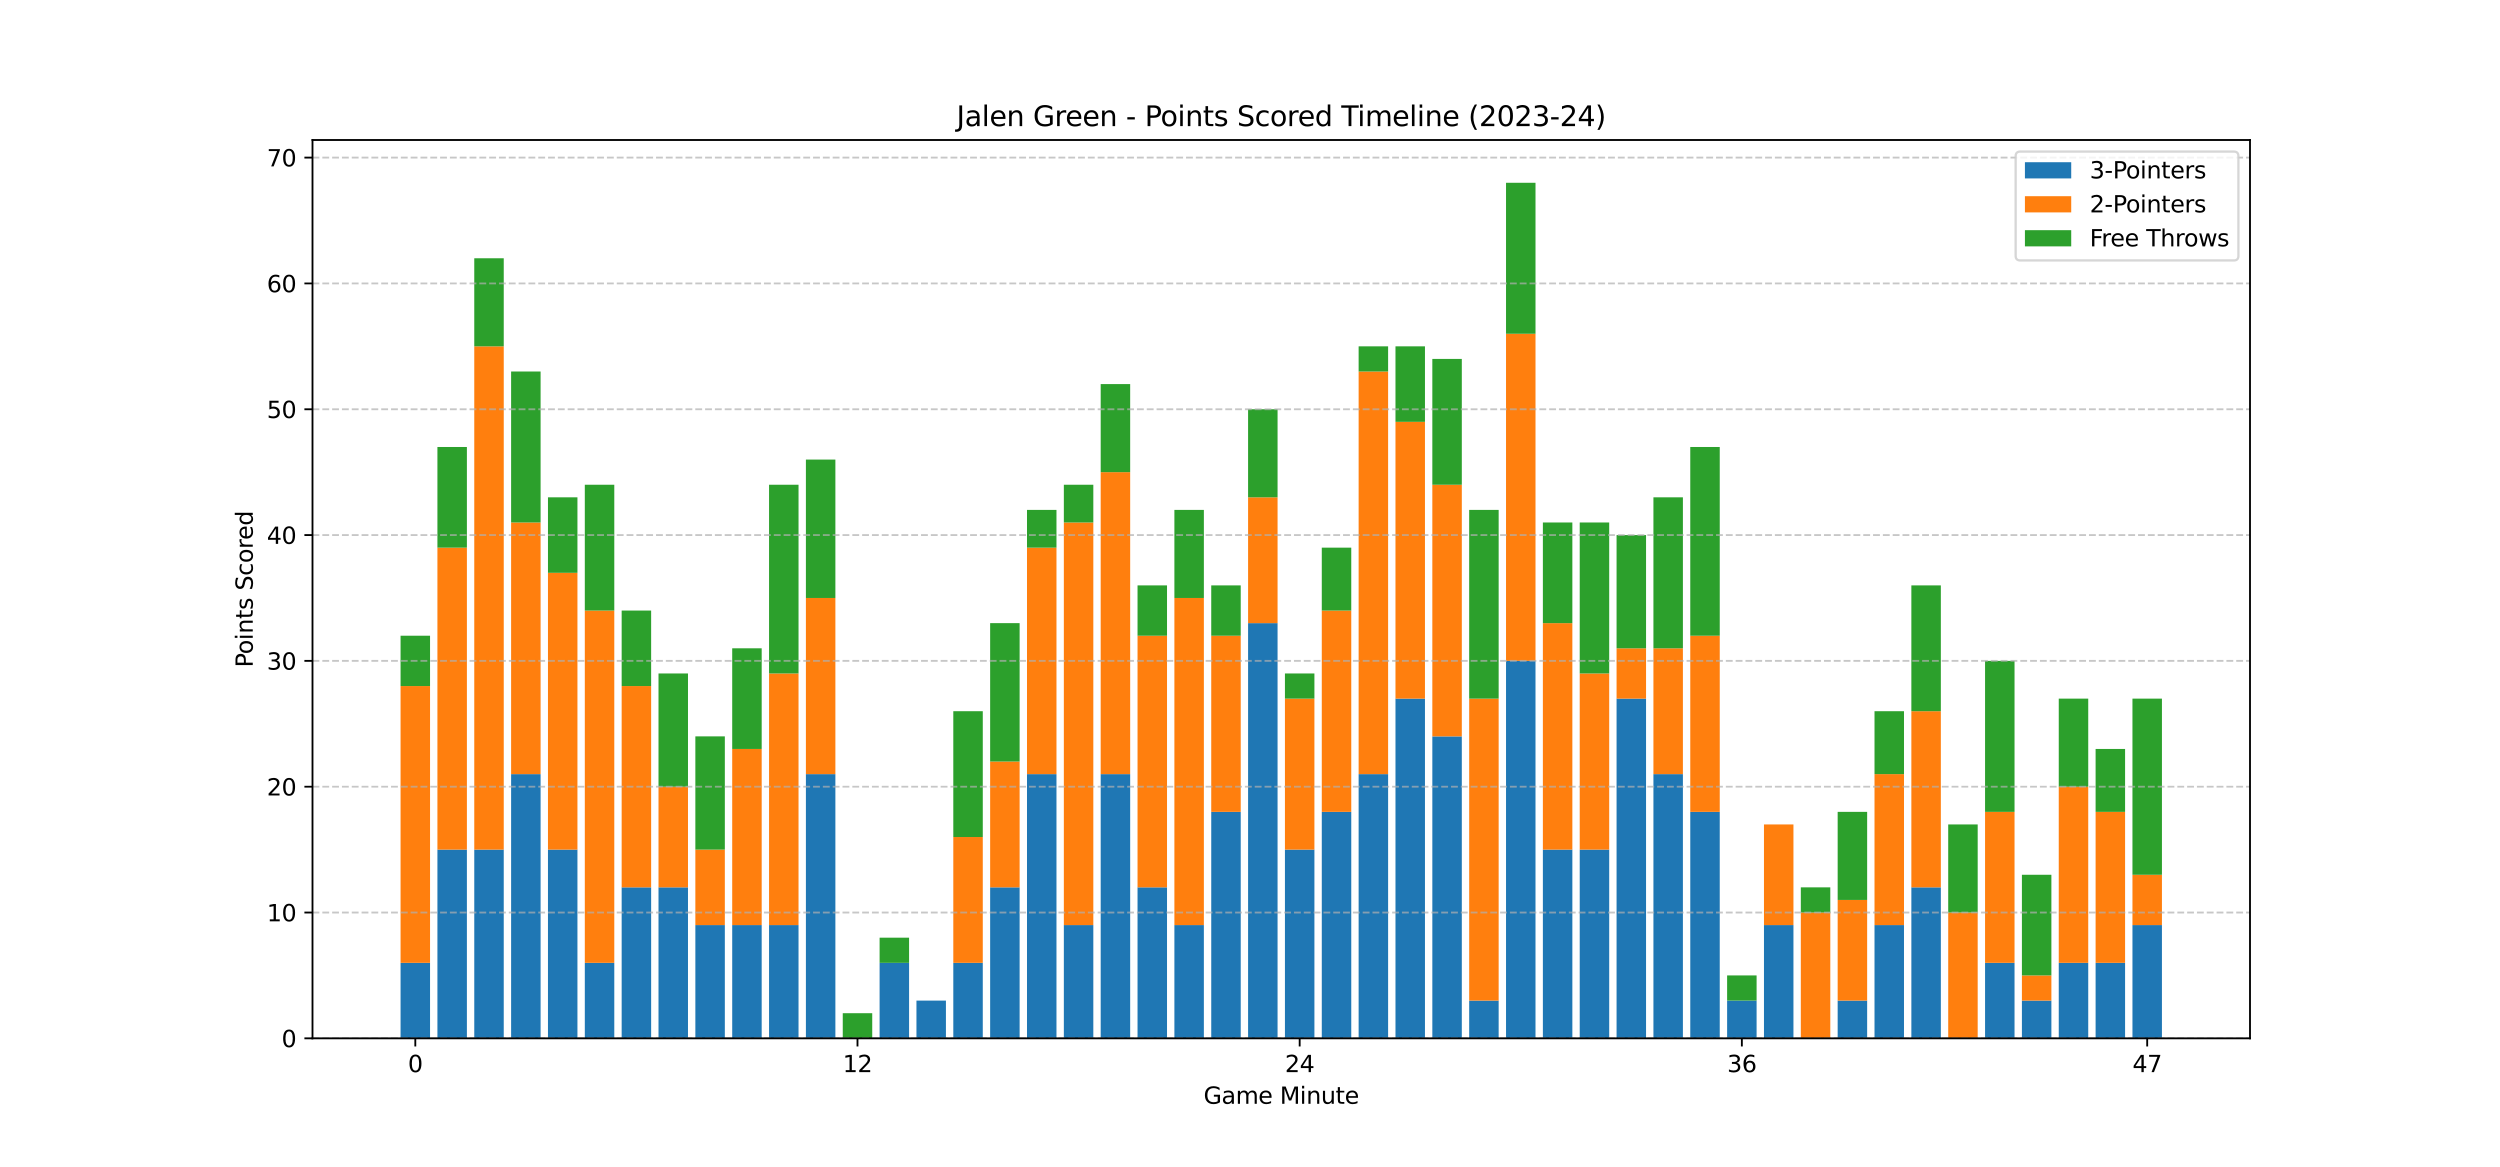 <?xml version="1.0" encoding="utf-8" standalone="no"?>
<!DOCTYPE svg PUBLIC "-//W3C//DTD SVG 1.1//EN"
  "http://www.w3.org/Graphics/SVG/1.1/DTD/svg11.dtd">
<svg xmlns:xlink="http://www.w3.org/1999/xlink" width="1080pt" height="504pt" viewBox="0 0 1080 504" xmlns="http://www.w3.org/2000/svg" version="1.1">
 <defs>
  <style type="text/css">*{stroke-linejoin: round; stroke-linecap: butt}</style>
 </defs>
 <g id="figure_1">
  <g id="patch_1">
   <path d="M 0 504 
L 1080 504 
L 1080 0 
L 0 0 
z
" style="fill: #ffffff"/>
  </g>
  <g id="axes_1">
   <g id="patch_2">
    <path d="M 135 448.56 
L 972 448.56 
L 972 60.48 
L 135 60.48 
z
" style="fill: #ffffff"/>
   </g>
   <g id="patch_3">
    <path d="M 173.045 448.56 
L 185.78 448.56 
L 185.78 415.948 
L 173.045 415.948 
z
" clip-path="url(#p14ae6c462e)" style="fill: #1f77b4"/>
   </g>
   <g id="patch_4">
    <path d="M 188.964 448.56 
L 201.699 448.56 
L 201.699 367.031 
L 188.964 367.031 
z
" clip-path="url(#p14ae6c462e)" style="fill: #1f77b4"/>
   </g>
   <g id="patch_5">
    <path d="M 204.883 448.56 
L 217.618 448.56 
L 217.618 367.031 
L 204.883 367.031 
z
" clip-path="url(#p14ae6c462e)" style="fill: #1f77b4"/>
   </g>
   <g id="patch_6">
    <path d="M 220.801 448.56 
L 233.536 448.56 
L 233.536 334.419 
L 220.801 334.419 
z
" clip-path="url(#p14ae6c462e)" style="fill: #1f77b4"/>
   </g>
   <g id="patch_7">
    <path d="M 236.72 448.56 
L 249.455 448.56 
L 249.455 367.031 
L 236.72 367.031 
z
" clip-path="url(#p14ae6c462e)" style="fill: #1f77b4"/>
   </g>
   <g id="patch_8">
    <path d="M 252.638 448.56 
L 265.373 448.56 
L 265.373 415.948 
L 252.638 415.948 
z
" clip-path="url(#p14ae6c462e)" style="fill: #1f77b4"/>
   </g>
   <g id="patch_9">
    <path d="M 268.557 448.56 
L 281.292 448.56 
L 281.292 383.336 
L 268.557 383.336 
z
" clip-path="url(#p14ae6c462e)" style="fill: #1f77b4"/>
   </g>
   <g id="patch_10">
    <path d="M 284.476 448.56 
L 297.211 448.56 
L 297.211 383.336 
L 284.476 383.336 
z
" clip-path="url(#p14ae6c462e)" style="fill: #1f77b4"/>
   </g>
   <g id="patch_11">
    <path d="M 300.394 448.56 
L 313.129 448.56 
L 313.129 399.642 
L 300.394 399.642 
z
" clip-path="url(#p14ae6c462e)" style="fill: #1f77b4"/>
   </g>
   <g id="patch_12">
    <path d="M 316.313 448.56 
L 329.048 448.56 
L 329.048 399.642 
L 316.313 399.642 
z
" clip-path="url(#p14ae6c462e)" style="fill: #1f77b4"/>
   </g>
   <g id="patch_13">
    <path d="M 332.231 448.56 
L 344.966 448.56 
L 344.966 399.642 
L 332.231 399.642 
z
" clip-path="url(#p14ae6c462e)" style="fill: #1f77b4"/>
   </g>
   <g id="patch_14">
    <path d="M 348.15 448.56 
L 360.885 448.56 
L 360.885 334.419 
L 348.15 334.419 
z
" clip-path="url(#p14ae6c462e)" style="fill: #1f77b4"/>
   </g>
   <g id="patch_15">
    <path d="M 364.069 448.56 
L 376.804 448.56 
L 376.804 448.56 
L 364.069 448.56 
z
" clip-path="url(#p14ae6c462e)" style="fill: #1f77b4"/>
   </g>
   <g id="patch_16">
    <path d="M 379.987 448.56 
L 392.722 448.56 
L 392.722 415.948 
L 379.987 415.948 
z
" clip-path="url(#p14ae6c462e)" style="fill: #1f77b4"/>
   </g>
   <g id="patch_17">
    <path d="M 395.906 448.56 
L 408.641 448.56 
L 408.641 432.254 
L 395.906 432.254 
z
" clip-path="url(#p14ae6c462e)" style="fill: #1f77b4"/>
   </g>
   <g id="patch_18">
    <path d="M 411.824 448.56 
L 424.559 448.56 
L 424.559 415.948 
L 411.824 415.948 
z
" clip-path="url(#p14ae6c462e)" style="fill: #1f77b4"/>
   </g>
   <g id="patch_19">
    <path d="M 427.743 448.56 
L 440.478 448.56 
L 440.478 383.336 
L 427.743 383.336 
z
" clip-path="url(#p14ae6c462e)" style="fill: #1f77b4"/>
   </g>
   <g id="patch_20">
    <path d="M 443.662 448.56 
L 456.397 448.56 
L 456.397 334.419 
L 443.662 334.419 
z
" clip-path="url(#p14ae6c462e)" style="fill: #1f77b4"/>
   </g>
   <g id="patch_21">
    <path d="M 459.58 448.56 
L 472.315 448.56 
L 472.315 399.642 
L 459.58 399.642 
z
" clip-path="url(#p14ae6c462e)" style="fill: #1f77b4"/>
   </g>
   <g id="patch_22">
    <path d="M 475.499 448.56 
L 488.234 448.56 
L 488.234 334.419 
L 475.499 334.419 
z
" clip-path="url(#p14ae6c462e)" style="fill: #1f77b4"/>
   </g>
   <g id="patch_23">
    <path d="M 491.417 448.56 
L 504.152 448.56 
L 504.152 383.336 
L 491.417 383.336 
z
" clip-path="url(#p14ae6c462e)" style="fill: #1f77b4"/>
   </g>
   <g id="patch_24">
    <path d="M 507.336 448.56 
L 520.071 448.56 
L 520.071 399.642 
L 507.336 399.642 
z
" clip-path="url(#p14ae6c462e)" style="fill: #1f77b4"/>
   </g>
   <g id="patch_25">
    <path d="M 523.255 448.56 
L 535.99 448.56 
L 535.99 350.725 
L 523.255 350.725 
z
" clip-path="url(#p14ae6c462e)" style="fill: #1f77b4"/>
   </g>
   <g id="patch_26">
    <path d="M 539.173 448.56 
L 551.908 448.56 
L 551.908 269.195 
L 539.173 269.195 
z
" clip-path="url(#p14ae6c462e)" style="fill: #1f77b4"/>
   </g>
   <g id="patch_27">
    <path d="M 555.092 448.56 
L 567.827 448.56 
L 567.827 367.031 
L 555.092 367.031 
z
" clip-path="url(#p14ae6c462e)" style="fill: #1f77b4"/>
   </g>
   <g id="patch_28">
    <path d="M 571.01 448.56 
L 583.745 448.56 
L 583.745 350.725 
L 571.01 350.725 
z
" clip-path="url(#p14ae6c462e)" style="fill: #1f77b4"/>
   </g>
   <g id="patch_29">
    <path d="M 586.929 448.56 
L 599.664 448.56 
L 599.664 334.419 
L 586.929 334.419 
z
" clip-path="url(#p14ae6c462e)" style="fill: #1f77b4"/>
   </g>
   <g id="patch_30">
    <path d="M 602.848 448.56 
L 615.583 448.56 
L 615.583 301.807 
L 602.848 301.807 
z
" clip-path="url(#p14ae6c462e)" style="fill: #1f77b4"/>
   </g>
   <g id="patch_31">
    <path d="M 618.766 448.56 
L 631.501 448.56 
L 631.501 318.113 
L 618.766 318.113 
z
" clip-path="url(#p14ae6c462e)" style="fill: #1f77b4"/>
   </g>
   <g id="patch_32">
    <path d="M 634.685 448.56 
L 647.42 448.56 
L 647.42 432.254 
L 634.685 432.254 
z
" clip-path="url(#p14ae6c462e)" style="fill: #1f77b4"/>
   </g>
   <g id="patch_33">
    <path d="M 650.603 448.56 
L 663.338 448.56 
L 663.338 285.501 
L 650.603 285.501 
z
" clip-path="url(#p14ae6c462e)" style="fill: #1f77b4"/>
   </g>
   <g id="patch_34">
    <path d="M 666.522 448.56 
L 679.257 448.56 
L 679.257 367.031 
L 666.522 367.031 
z
" clip-path="url(#p14ae6c462e)" style="fill: #1f77b4"/>
   </g>
   <g id="patch_35">
    <path d="M 682.441 448.56 
L 695.176 448.56 
L 695.176 367.031 
L 682.441 367.031 
z
" clip-path="url(#p14ae6c462e)" style="fill: #1f77b4"/>
   </g>
   <g id="patch_36">
    <path d="M 698.359 448.56 
L 711.094 448.56 
L 711.094 301.807 
L 698.359 301.807 
z
" clip-path="url(#p14ae6c462e)" style="fill: #1f77b4"/>
   </g>
   <g id="patch_37">
    <path d="M 714.278 448.56 
L 727.013 448.56 
L 727.013 334.419 
L 714.278 334.419 
z
" clip-path="url(#p14ae6c462e)" style="fill: #1f77b4"/>
   </g>
   <g id="patch_38">
    <path d="M 730.196 448.56 
L 742.931 448.56 
L 742.931 350.725 
L 730.196 350.725 
z
" clip-path="url(#p14ae6c462e)" style="fill: #1f77b4"/>
   </g>
   <g id="patch_39">
    <path d="M 746.115 448.56 
L 758.85 448.56 
L 758.85 432.254 
L 746.115 432.254 
z
" clip-path="url(#p14ae6c462e)" style="fill: #1f77b4"/>
   </g>
   <g id="patch_40">
    <path d="M 762.034 448.56 
L 774.769 448.56 
L 774.769 399.642 
L 762.034 399.642 
z
" clip-path="url(#p14ae6c462e)" style="fill: #1f77b4"/>
   </g>
   <g id="patch_41">
    <path d="M 777.952 448.56 
L 790.687 448.56 
L 790.687 448.56 
L 777.952 448.56 
z
" clip-path="url(#p14ae6c462e)" style="fill: #1f77b4"/>
   </g>
   <g id="patch_42">
    <path d="M 793.871 448.56 
L 806.606 448.56 
L 806.606 432.254 
L 793.871 432.254 
z
" clip-path="url(#p14ae6c462e)" style="fill: #1f77b4"/>
   </g>
   <g id="patch_43">
    <path d="M 809.789 448.56 
L 822.524 448.56 
L 822.524 399.642 
L 809.789 399.642 
z
" clip-path="url(#p14ae6c462e)" style="fill: #1f77b4"/>
   </g>
   <g id="patch_44">
    <path d="M 825.708 448.56 
L 838.443 448.56 
L 838.443 383.336 
L 825.708 383.336 
z
" clip-path="url(#p14ae6c462e)" style="fill: #1f77b4"/>
   </g>
   <g id="patch_45">
    <path d="M 841.627 448.56 
L 854.362 448.56 
L 854.362 448.56 
L 841.627 448.56 
z
" clip-path="url(#p14ae6c462e)" style="fill: #1f77b4"/>
   </g>
   <g id="patch_46">
    <path d="M 857.545 448.56 
L 870.28 448.56 
L 870.28 415.948 
L 857.545 415.948 
z
" clip-path="url(#p14ae6c462e)" style="fill: #1f77b4"/>
   </g>
   <g id="patch_47">
    <path d="M 873.464 448.56 
L 886.199 448.56 
L 886.199 432.254 
L 873.464 432.254 
z
" clip-path="url(#p14ae6c462e)" style="fill: #1f77b4"/>
   </g>
   <g id="patch_48">
    <path d="M 889.382 448.56 
L 902.117 448.56 
L 902.117 415.948 
L 889.382 415.948 
z
" clip-path="url(#p14ae6c462e)" style="fill: #1f77b4"/>
   </g>
   <g id="patch_49">
    <path d="M 905.301 448.56 
L 918.036 448.56 
L 918.036 415.948 
L 905.301 415.948 
z
" clip-path="url(#p14ae6c462e)" style="fill: #1f77b4"/>
   </g>
   <g id="patch_50">
    <path d="M 921.22 448.56 
L 933.955 448.56 
L 933.955 399.642 
L 921.22 399.642 
z
" clip-path="url(#p14ae6c462e)" style="fill: #1f77b4"/>
   </g>
   <g id="patch_51">
    <path d="M 173.045 415.948 
L 185.78 415.948 
L 185.78 296.372 
L 173.045 296.372 
z
" clip-path="url(#p14ae6c462e)" style="fill: #ff7f0e"/>
   </g>
   <g id="patch_52">
    <path d="M 188.964 367.031 
L 201.699 367.031 
L 201.699 236.584 
L 188.964 236.584 
z
" clip-path="url(#p14ae6c462e)" style="fill: #ff7f0e"/>
   </g>
   <g id="patch_53">
    <path d="M 204.883 367.031 
L 217.618 367.031 
L 217.618 149.619 
L 204.883 149.619 
z
" clip-path="url(#p14ae6c462e)" style="fill: #ff7f0e"/>
   </g>
   <g id="patch_54">
    <path d="M 220.801 334.419 
L 233.536 334.419 
L 233.536 225.713 
L 220.801 225.713 
z
" clip-path="url(#p14ae6c462e)" style="fill: #ff7f0e"/>
   </g>
   <g id="patch_55">
    <path d="M 236.72 367.031 
L 249.455 367.031 
L 249.455 247.454 
L 236.72 247.454 
z
" clip-path="url(#p14ae6c462e)" style="fill: #ff7f0e"/>
   </g>
   <g id="patch_56">
    <path d="M 252.638 415.948 
L 265.373 415.948 
L 265.373 263.76 
L 252.638 263.76 
z
" clip-path="url(#p14ae6c462e)" style="fill: #ff7f0e"/>
   </g>
   <g id="patch_57">
    <path d="M 268.557 383.336 
L 281.292 383.336 
L 281.292 296.372 
L 268.557 296.372 
z
" clip-path="url(#p14ae6c462e)" style="fill: #ff7f0e"/>
   </g>
   <g id="patch_58">
    <path d="M 284.476 383.336 
L 297.211 383.336 
L 297.211 339.854 
L 284.476 339.854 
z
" clip-path="url(#p14ae6c462e)" style="fill: #ff7f0e"/>
   </g>
   <g id="patch_59">
    <path d="M 300.394 399.642 
L 313.129 399.642 
L 313.129 367.031 
L 300.394 367.031 
z
" clip-path="url(#p14ae6c462e)" style="fill: #ff7f0e"/>
   </g>
   <g id="patch_60">
    <path d="M 316.313 399.642 
L 329.048 399.642 
L 329.048 323.548 
L 316.313 323.548 
z
" clip-path="url(#p14ae6c462e)" style="fill: #ff7f0e"/>
   </g>
   <g id="patch_61">
    <path d="M 332.231 399.642 
L 344.966 399.642 
L 344.966 290.936 
L 332.231 290.936 
z
" clip-path="url(#p14ae6c462e)" style="fill: #ff7f0e"/>
   </g>
   <g id="patch_62">
    <path d="M 348.15 334.419 
L 360.885 334.419 
L 360.885 258.325 
L 348.15 258.325 
z
" clip-path="url(#p14ae6c462e)" style="fill: #ff7f0e"/>
   </g>
   <g id="patch_63">
    <path d="M 364.069 448.56 
L 376.804 448.56 
L 376.804 448.56 
L 364.069 448.56 
z
" clip-path="url(#p14ae6c462e)" style="fill: #ff7f0e"/>
   </g>
   <g id="patch_64">
    <path d="M 379.987 415.948 
L 392.722 415.948 
L 392.722 415.948 
L 379.987 415.948 
z
" clip-path="url(#p14ae6c462e)" style="fill: #ff7f0e"/>
   </g>
   <g id="patch_65">
    <path d="M 395.906 432.254 
L 408.641 432.254 
L 408.641 432.254 
L 395.906 432.254 
z
" clip-path="url(#p14ae6c462e)" style="fill: #ff7f0e"/>
   </g>
   <g id="patch_66">
    <path d="M 411.824 415.948 
L 424.559 415.948 
L 424.559 361.595 
L 411.824 361.595 
z
" clip-path="url(#p14ae6c462e)" style="fill: #ff7f0e"/>
   </g>
   <g id="patch_67">
    <path d="M 427.743 383.336 
L 440.478 383.336 
L 440.478 328.984 
L 427.743 328.984 
z
" clip-path="url(#p14ae6c462e)" style="fill: #ff7f0e"/>
   </g>
   <g id="patch_68">
    <path d="M 443.662 334.419 
L 456.397 334.419 
L 456.397 236.584 
L 443.662 236.584 
z
" clip-path="url(#p14ae6c462e)" style="fill: #ff7f0e"/>
   </g>
   <g id="patch_69">
    <path d="M 459.58 399.642 
L 472.315 399.642 
L 472.315 225.713 
L 459.58 225.713 
z
" clip-path="url(#p14ae6c462e)" style="fill: #ff7f0e"/>
   </g>
   <g id="patch_70">
    <path d="M 475.499 334.419 
L 488.234 334.419 
L 488.234 203.972 
L 475.499 203.972 
z
" clip-path="url(#p14ae6c462e)" style="fill: #ff7f0e"/>
   </g>
   <g id="patch_71">
    <path d="M 491.417 383.336 
L 504.152 383.336 
L 504.152 274.631 
L 491.417 274.631 
z
" clip-path="url(#p14ae6c462e)" style="fill: #ff7f0e"/>
   </g>
   <g id="patch_72">
    <path d="M 507.336 399.642 
L 520.071 399.642 
L 520.071 258.325 
L 507.336 258.325 
z
" clip-path="url(#p14ae6c462e)" style="fill: #ff7f0e"/>
   </g>
   <g id="patch_73">
    <path d="M 523.255 350.725 
L 535.99 350.725 
L 535.99 274.631 
L 523.255 274.631 
z
" clip-path="url(#p14ae6c462e)" style="fill: #ff7f0e"/>
   </g>
   <g id="patch_74">
    <path d="M 539.173 269.195 
L 551.908 269.195 
L 551.908 214.842 
L 539.173 214.842 
z
" clip-path="url(#p14ae6c462e)" style="fill: #ff7f0e"/>
   </g>
   <g id="patch_75">
    <path d="M 555.092 367.031 
L 567.827 367.031 
L 567.827 301.807 
L 555.092 301.807 
z
" clip-path="url(#p14ae6c462e)" style="fill: #ff7f0e"/>
   </g>
   <g id="patch_76">
    <path d="M 571.01 350.725 
L 583.745 350.725 
L 583.745 263.76 
L 571.01 263.76 
z
" clip-path="url(#p14ae6c462e)" style="fill: #ff7f0e"/>
   </g>
   <g id="patch_77">
    <path d="M 586.929 334.419 
L 599.664 334.419 
L 599.664 160.489 
L 586.929 160.489 
z
" clip-path="url(#p14ae6c462e)" style="fill: #ff7f0e"/>
   </g>
   <g id="patch_78">
    <path d="M 602.848 301.807 
L 615.583 301.807 
L 615.583 182.231 
L 602.848 182.231 
z
" clip-path="url(#p14ae6c462e)" style="fill: #ff7f0e"/>
   </g>
   <g id="patch_79">
    <path d="M 618.766 318.113 
L 631.501 318.113 
L 631.501 209.407 
L 618.766 209.407 
z
" clip-path="url(#p14ae6c462e)" style="fill: #ff7f0e"/>
   </g>
   <g id="patch_80">
    <path d="M 634.685 432.254 
L 647.42 432.254 
L 647.42 301.807 
L 634.685 301.807 
z
" clip-path="url(#p14ae6c462e)" style="fill: #ff7f0e"/>
   </g>
   <g id="patch_81">
    <path d="M 650.603 285.501 
L 663.338 285.501 
L 663.338 144.184 
L 650.603 144.184 
z
" clip-path="url(#p14ae6c462e)" style="fill: #ff7f0e"/>
   </g>
   <g id="patch_82">
    <path d="M 666.522 367.031 
L 679.257 367.031 
L 679.257 269.195 
L 666.522 269.195 
z
" clip-path="url(#p14ae6c462e)" style="fill: #ff7f0e"/>
   </g>
   <g id="patch_83">
    <path d="M 682.441 367.031 
L 695.176 367.031 
L 695.176 290.936 
L 682.441 290.936 
z
" clip-path="url(#p14ae6c462e)" style="fill: #ff7f0e"/>
   </g>
   <g id="patch_84">
    <path d="M 698.359 301.807 
L 711.094 301.807 
L 711.094 280.066 
L 698.359 280.066 
z
" clip-path="url(#p14ae6c462e)" style="fill: #ff7f0e"/>
   </g>
   <g id="patch_85">
    <path d="M 714.278 334.419 
L 727.013 334.419 
L 727.013 280.066 
L 714.278 280.066 
z
" clip-path="url(#p14ae6c462e)" style="fill: #ff7f0e"/>
   </g>
   <g id="patch_86">
    <path d="M 730.196 350.725 
L 742.931 350.725 
L 742.931 274.631 
L 730.196 274.631 
z
" clip-path="url(#p14ae6c462e)" style="fill: #ff7f0e"/>
   </g>
   <g id="patch_87">
    <path d="M 746.115 432.254 
L 758.85 432.254 
L 758.85 432.254 
L 746.115 432.254 
z
" clip-path="url(#p14ae6c462e)" style="fill: #ff7f0e"/>
   </g>
   <g id="patch_88">
    <path d="M 762.034 399.642 
L 774.769 399.642 
L 774.769 356.16 
L 762.034 356.16 
z
" clip-path="url(#p14ae6c462e)" style="fill: #ff7f0e"/>
   </g>
   <g id="patch_89">
    <path d="M 777.952 448.56 
L 790.687 448.56 
L 790.687 394.207 
L 777.952 394.207 
z
" clip-path="url(#p14ae6c462e)" style="fill: #ff7f0e"/>
   </g>
   <g id="patch_90">
    <path d="M 793.871 432.254 
L 806.606 432.254 
L 806.606 388.772 
L 793.871 388.772 
z
" clip-path="url(#p14ae6c462e)" style="fill: #ff7f0e"/>
   </g>
   <g id="patch_91">
    <path d="M 809.789 399.642 
L 822.524 399.642 
L 822.524 334.419 
L 809.789 334.419 
z
" clip-path="url(#p14ae6c462e)" style="fill: #ff7f0e"/>
   </g>
   <g id="patch_92">
    <path d="M 825.708 383.336 
L 838.443 383.336 
L 838.443 307.242 
L 825.708 307.242 
z
" clip-path="url(#p14ae6c462e)" style="fill: #ff7f0e"/>
   </g>
   <g id="patch_93">
    <path d="M 841.627 448.56 
L 854.362 448.56 
L 854.362 394.207 
L 841.627 394.207 
z
" clip-path="url(#p14ae6c462e)" style="fill: #ff7f0e"/>
   </g>
   <g id="patch_94">
    <path d="M 857.545 415.948 
L 870.28 415.948 
L 870.28 350.725 
L 857.545 350.725 
z
" clip-path="url(#p14ae6c462e)" style="fill: #ff7f0e"/>
   </g>
   <g id="patch_95">
    <path d="M 873.464 432.254 
L 886.199 432.254 
L 886.199 421.384 
L 873.464 421.384 
z
" clip-path="url(#p14ae6c462e)" style="fill: #ff7f0e"/>
   </g>
   <g id="patch_96">
    <path d="M 889.382 415.948 
L 902.117 415.948 
L 902.117 339.854 
L 889.382 339.854 
z
" clip-path="url(#p14ae6c462e)" style="fill: #ff7f0e"/>
   </g>
   <g id="patch_97">
    <path d="M 905.301 415.948 
L 918.036 415.948 
L 918.036 350.725 
L 905.301 350.725 
z
" clip-path="url(#p14ae6c462e)" style="fill: #ff7f0e"/>
   </g>
   <g id="patch_98">
    <path d="M 921.22 399.642 
L 933.955 399.642 
L 933.955 377.901 
L 921.22 377.901 
z
" clip-path="url(#p14ae6c462e)" style="fill: #ff7f0e"/>
   </g>
   <g id="patch_99">
    <path d="M 173.045 296.372 
L 185.78 296.372 
L 185.78 274.631 
L 173.045 274.631 
z
" clip-path="url(#p14ae6c462e)" style="fill: #2ca02c"/>
   </g>
   <g id="patch_100">
    <path d="M 188.964 236.584 
L 201.699 236.584 
L 201.699 193.101 
L 188.964 193.101 
z
" clip-path="url(#p14ae6c462e)" style="fill: #2ca02c"/>
   </g>
   <g id="patch_101">
    <path d="M 204.883 149.619 
L 217.618 149.619 
L 217.618 111.572 
L 204.883 111.572 
z
" clip-path="url(#p14ae6c462e)" style="fill: #2ca02c"/>
   </g>
   <g id="patch_102">
    <path d="M 220.801 225.713 
L 233.536 225.713 
L 233.536 160.489 
L 220.801 160.489 
z
" clip-path="url(#p14ae6c462e)" style="fill: #2ca02c"/>
   </g>
   <g id="patch_103">
    <path d="M 236.72 247.454 
L 249.455 247.454 
L 249.455 214.842 
L 236.72 214.842 
z
" clip-path="url(#p14ae6c462e)" style="fill: #2ca02c"/>
   </g>
   <g id="patch_104">
    <path d="M 252.638 263.76 
L 265.373 263.76 
L 265.373 209.407 
L 252.638 209.407 
z
" clip-path="url(#p14ae6c462e)" style="fill: #2ca02c"/>
   </g>
   <g id="patch_105">
    <path d="M 268.557 296.372 
L 281.292 296.372 
L 281.292 263.76 
L 268.557 263.76 
z
" clip-path="url(#p14ae6c462e)" style="fill: #2ca02c"/>
   </g>
   <g id="patch_106">
    <path d="M 284.476 339.854 
L 297.211 339.854 
L 297.211 290.936 
L 284.476 290.936 
z
" clip-path="url(#p14ae6c462e)" style="fill: #2ca02c"/>
   </g>
   <g id="patch_107">
    <path d="M 300.394 367.031 
L 313.129 367.031 
L 313.129 318.113 
L 300.394 318.113 
z
" clip-path="url(#p14ae6c462e)" style="fill: #2ca02c"/>
   </g>
   <g id="patch_108">
    <path d="M 316.313 323.548 
L 329.048 323.548 
L 329.048 280.066 
L 316.313 280.066 
z
" clip-path="url(#p14ae6c462e)" style="fill: #2ca02c"/>
   </g>
   <g id="patch_109">
    <path d="M 332.231 290.936 
L 344.966 290.936 
L 344.966 209.407 
L 332.231 209.407 
z
" clip-path="url(#p14ae6c462e)" style="fill: #2ca02c"/>
   </g>
   <g id="patch_110">
    <path d="M 348.15 258.325 
L 360.885 258.325 
L 360.885 198.536 
L 348.15 198.536 
z
" clip-path="url(#p14ae6c462e)" style="fill: #2ca02c"/>
   </g>
   <g id="patch_111">
    <path d="M 364.069 448.56 
L 376.804 448.56 
L 376.804 437.689 
L 364.069 437.689 
z
" clip-path="url(#p14ae6c462e)" style="fill: #2ca02c"/>
   </g>
   <g id="patch_112">
    <path d="M 379.987 415.948 
L 392.722 415.948 
L 392.722 405.078 
L 379.987 405.078 
z
" clip-path="url(#p14ae6c462e)" style="fill: #2ca02c"/>
   </g>
   <g id="patch_113">
    <path d="M 395.906 432.254 
L 408.641 432.254 
L 408.641 432.254 
L 395.906 432.254 
z
" clip-path="url(#p14ae6c462e)" style="fill: #2ca02c"/>
   </g>
   <g id="patch_114">
    <path d="M 411.824 361.595 
L 424.559 361.595 
L 424.559 307.242 
L 411.824 307.242 
z
" clip-path="url(#p14ae6c462e)" style="fill: #2ca02c"/>
   </g>
   <g id="patch_115">
    <path d="M 427.743 328.984 
L 440.478 328.984 
L 440.478 269.195 
L 427.743 269.195 
z
" clip-path="url(#p14ae6c462e)" style="fill: #2ca02c"/>
   </g>
   <g id="patch_116">
    <path d="M 443.662 236.584 
L 456.397 236.584 
L 456.397 220.278 
L 443.662 220.278 
z
" clip-path="url(#p14ae6c462e)" style="fill: #2ca02c"/>
   </g>
   <g id="patch_117">
    <path d="M 459.58 225.713 
L 472.315 225.713 
L 472.315 209.407 
L 459.58 209.407 
z
" clip-path="url(#p14ae6c462e)" style="fill: #2ca02c"/>
   </g>
   <g id="patch_118">
    <path d="M 475.499 203.972 
L 488.234 203.972 
L 488.234 165.925 
L 475.499 165.925 
z
" clip-path="url(#p14ae6c462e)" style="fill: #2ca02c"/>
   </g>
   <g id="patch_119">
    <path d="M 491.417 274.631 
L 504.152 274.631 
L 504.152 252.889 
L 491.417 252.889 
z
" clip-path="url(#p14ae6c462e)" style="fill: #2ca02c"/>
   </g>
   <g id="patch_120">
    <path d="M 507.336 258.325 
L 520.071 258.325 
L 520.071 220.278 
L 507.336 220.278 
z
" clip-path="url(#p14ae6c462e)" style="fill: #2ca02c"/>
   </g>
   <g id="patch_121">
    <path d="M 523.255 274.631 
L 535.99 274.631 
L 535.99 252.889 
L 523.255 252.889 
z
" clip-path="url(#p14ae6c462e)" style="fill: #2ca02c"/>
   </g>
   <g id="patch_122">
    <path d="M 539.173 214.842 
L 551.908 214.842 
L 551.908 176.795 
L 539.173 176.795 
z
" clip-path="url(#p14ae6c462e)" style="fill: #2ca02c"/>
   </g>
   <g id="patch_123">
    <path d="M 555.092 301.807 
L 567.827 301.807 
L 567.827 290.936 
L 555.092 290.936 
z
" clip-path="url(#p14ae6c462e)" style="fill: #2ca02c"/>
   </g>
   <g id="patch_124">
    <path d="M 571.01 263.76 
L 583.745 263.76 
L 583.745 236.584 
L 571.01 236.584 
z
" clip-path="url(#p14ae6c462e)" style="fill: #2ca02c"/>
   </g>
   <g id="patch_125">
    <path d="M 586.929 160.489 
L 599.664 160.489 
L 599.664 149.619 
L 586.929 149.619 
z
" clip-path="url(#p14ae6c462e)" style="fill: #2ca02c"/>
   </g>
   <g id="patch_126">
    <path d="M 602.848 182.231 
L 615.583 182.231 
L 615.583 149.619 
L 602.848 149.619 
z
" clip-path="url(#p14ae6c462e)" style="fill: #2ca02c"/>
   </g>
   <g id="patch_127">
    <path d="M 618.766 209.407 
L 631.501 209.407 
L 631.501 155.054 
L 618.766 155.054 
z
" clip-path="url(#p14ae6c462e)" style="fill: #2ca02c"/>
   </g>
   <g id="patch_128">
    <path d="M 634.685 301.807 
L 647.42 301.807 
L 647.42 220.278 
L 634.685 220.278 
z
" clip-path="url(#p14ae6c462e)" style="fill: #2ca02c"/>
   </g>
   <g id="patch_129">
    <path d="M 650.603 144.184 
L 663.338 144.184 
L 663.338 78.96 
L 650.603 78.96 
z
" clip-path="url(#p14ae6c462e)" style="fill: #2ca02c"/>
   </g>
   <g id="patch_130">
    <path d="M 666.522 269.195 
L 679.257 269.195 
L 679.257 225.713 
L 666.522 225.713 
z
" clip-path="url(#p14ae6c462e)" style="fill: #2ca02c"/>
   </g>
   <g id="patch_131">
    <path d="M 682.441 290.936 
L 695.176 290.936 
L 695.176 225.713 
L 682.441 225.713 
z
" clip-path="url(#p14ae6c462e)" style="fill: #2ca02c"/>
   </g>
   <g id="patch_132">
    <path d="M 698.359 280.066 
L 711.094 280.066 
L 711.094 231.148 
L 698.359 231.148 
z
" clip-path="url(#p14ae6c462e)" style="fill: #2ca02c"/>
   </g>
   <g id="patch_133">
    <path d="M 714.278 280.066 
L 727.013 280.066 
L 727.013 214.842 
L 714.278 214.842 
z
" clip-path="url(#p14ae6c462e)" style="fill: #2ca02c"/>
   </g>
   <g id="patch_134">
    <path d="M 730.196 274.631 
L 742.931 274.631 
L 742.931 193.101 
L 730.196 193.101 
z
" clip-path="url(#p14ae6c462e)" style="fill: #2ca02c"/>
   </g>
   <g id="patch_135">
    <path d="M 746.115 432.254 
L 758.85 432.254 
L 758.85 421.384 
L 746.115 421.384 
z
" clip-path="url(#p14ae6c462e)" style="fill: #2ca02c"/>
   </g>
   <g id="patch_136">
    <path d="M 762.034 356.16 
L 774.769 356.16 
L 774.769 356.16 
L 762.034 356.16 
z
" clip-path="url(#p14ae6c462e)" style="fill: #2ca02c"/>
   </g>
   <g id="patch_137">
    <path d="M 777.952 394.207 
L 790.687 394.207 
L 790.687 383.336 
L 777.952 383.336 
z
" clip-path="url(#p14ae6c462e)" style="fill: #2ca02c"/>
   </g>
   <g id="patch_138">
    <path d="M 793.871 388.772 
L 806.606 388.772 
L 806.606 350.725 
L 793.871 350.725 
z
" clip-path="url(#p14ae6c462e)" style="fill: #2ca02c"/>
   </g>
   <g id="patch_139">
    <path d="M 809.789 334.419 
L 822.524 334.419 
L 822.524 307.242 
L 809.789 307.242 
z
" clip-path="url(#p14ae6c462e)" style="fill: #2ca02c"/>
   </g>
   <g id="patch_140">
    <path d="M 825.708 307.242 
L 838.443 307.242 
L 838.443 252.889 
L 825.708 252.889 
z
" clip-path="url(#p14ae6c462e)" style="fill: #2ca02c"/>
   </g>
   <g id="patch_141">
    <path d="M 841.627 394.207 
L 854.362 394.207 
L 854.362 356.16 
L 841.627 356.16 
z
" clip-path="url(#p14ae6c462e)" style="fill: #2ca02c"/>
   </g>
   <g id="patch_142">
    <path d="M 857.545 350.725 
L 870.28 350.725 
L 870.28 285.501 
L 857.545 285.501 
z
" clip-path="url(#p14ae6c462e)" style="fill: #2ca02c"/>
   </g>
   <g id="patch_143">
    <path d="M 873.464 421.384 
L 886.199 421.384 
L 886.199 377.901 
L 873.464 377.901 
z
" clip-path="url(#p14ae6c462e)" style="fill: #2ca02c"/>
   </g>
   <g id="patch_144">
    <path d="M 889.382 339.854 
L 902.117 339.854 
L 902.117 301.807 
L 889.382 301.807 
z
" clip-path="url(#p14ae6c462e)" style="fill: #2ca02c"/>
   </g>
   <g id="patch_145">
    <path d="M 905.301 350.725 
L 918.036 350.725 
L 918.036 323.548 
L 905.301 323.548 
z
" clip-path="url(#p14ae6c462e)" style="fill: #2ca02c"/>
   </g>
   <g id="patch_146">
    <path d="M 921.22 377.901 
L 933.955 377.901 
L 933.955 301.807 
L 921.22 301.807 
z
" clip-path="url(#p14ae6c462e)" style="fill: #2ca02c"/>
   </g>
   <g id="matplotlib.axis_1">
    <g id="xtick_1">
     <g id="line2d_1">
      <defs>
       <path id="mdac15c1241" d="M 0 0 
L 0 3.5 
" style="stroke: #000000; stroke-width: 0.8"/>
      </defs>
      <g>
       <use xlink:href="#mdac15c1241" x="179.413" y="448.56" style="stroke: #000000; stroke-width: 0.8"/>
      </g>
     </g>
     <g id="text_1">
      <!-- 0 -->
      <g transform="translate(176.232 463.158) scale(0.1 -0.1)">
       <defs>
        <path id="DejaVuSans-30" d="M 2034 4250 
Q 1547 4250 1301 3770 
Q 1056 3291 1056 2328 
Q 1056 1369 1301 889 
Q 1547 409 2034 409 
Q 2525 409 2770 889 
Q 3016 1369 3016 2328 
Q 3016 3291 2770 3770 
Q 2525 4250 2034 4250 
z
M 2034 4750 
Q 2819 4750 3233 4129 
Q 3647 3509 3647 2328 
Q 3647 1150 3233 529 
Q 2819 -91 2034 -91 
Q 1250 -91 836 529 
Q 422 1150 422 2328 
Q 422 3509 836 4129 
Q 1250 4750 2034 4750 
z
" transform="scale(0.016)"/>
       </defs>
       <use xlink:href="#DejaVuSans-30"/>
      </g>
     </g>
    </g>
    <g id="xtick_2">
     <g id="line2d_2">
      <g>
       <use xlink:href="#mdac15c1241" x="370.436" y="448.56" style="stroke: #000000; stroke-width: 0.8"/>
      </g>
     </g>
     <g id="text_2">
      <!-- 12 -->
      <g transform="translate(364.074 463.158) scale(0.1 -0.1)">
       <defs>
        <path id="DejaVuSans-31" d="M 794 531 
L 1825 531 
L 1825 4091 
L 703 3866 
L 703 4441 
L 1819 4666 
L 2450 4666 
L 2450 531 
L 3481 531 
L 3481 0 
L 794 0 
L 794 531 
z
" transform="scale(0.016)"/>
        <path id="DejaVuSans-32" d="M 1228 531 
L 3431 531 
L 3431 0 
L 469 0 
L 469 531 
Q 828 903 1448 1529 
Q 2069 2156 2228 2338 
Q 2531 2678 2651 2914 
Q 2772 3150 2772 3378 
Q 2772 3750 2511 3984 
Q 2250 4219 1831 4219 
Q 1534 4219 1204 4116 
Q 875 4013 500 3803 
L 500 4441 
Q 881 4594 1212 4672 
Q 1544 4750 1819 4750 
Q 2544 4750 2975 4387 
Q 3406 4025 3406 3419 
Q 3406 3131 3298 2873 
Q 3191 2616 2906 2266 
Q 2828 2175 2409 1742 
Q 1991 1309 1228 531 
z
" transform="scale(0.016)"/>
       </defs>
       <use xlink:href="#DejaVuSans-31"/>
       <use xlink:href="#DejaVuSans-32" transform="translate(63.623 0)"/>
      </g>
     </g>
    </g>
    <g id="xtick_3">
     <g id="line2d_3">
      <g>
       <use xlink:href="#mdac15c1241" x="561.459" y="448.56" style="stroke: #000000; stroke-width: 0.8"/>
      </g>
     </g>
     <g id="text_3">
      <!-- 24 -->
      <g transform="translate(555.097 463.158) scale(0.1 -0.1)">
       <defs>
        <path id="DejaVuSans-34" d="M 2419 4116 
L 825 1625 
L 2419 1625 
L 2419 4116 
z
M 2253 4666 
L 3047 4666 
L 3047 1625 
L 3713 1625 
L 3713 1100 
L 3047 1100 
L 3047 0 
L 2419 0 
L 2419 1100 
L 313 1100 
L 313 1709 
L 2253 4666 
z
" transform="scale(0.016)"/>
       </defs>
       <use xlink:href="#DejaVuSans-32"/>
       <use xlink:href="#DejaVuSans-34" transform="translate(63.623 0)"/>
      </g>
     </g>
    </g>
    <g id="xtick_4">
     <g id="line2d_4">
      <g>
       <use xlink:href="#mdac15c1241" x="752.483" y="448.56" style="stroke: #000000; stroke-width: 0.8"/>
      </g>
     </g>
     <g id="text_4">
      <!-- 36 -->
      <g transform="translate(746.12 463.158) scale(0.1 -0.1)">
       <defs>
        <path id="DejaVuSans-33" d="M 2597 2516 
Q 3050 2419 3304 2112 
Q 3559 1806 3559 1356 
Q 3559 666 3084 287 
Q 2609 -91 1734 -91 
Q 1441 -91 1130 -33 
Q 819 25 488 141 
L 488 750 
Q 750 597 1062 519 
Q 1375 441 1716 441 
Q 2309 441 2620 675 
Q 2931 909 2931 1356 
Q 2931 1769 2642 2001 
Q 2353 2234 1838 2234 
L 1294 2234 
L 1294 2753 
L 1863 2753 
Q 2328 2753 2575 2939 
Q 2822 3125 2822 3475 
Q 2822 3834 2567 4026 
Q 2313 4219 1838 4219 
Q 1578 4219 1281 4162 
Q 984 4106 628 3988 
L 628 4550 
Q 988 4650 1302 4700 
Q 1616 4750 1894 4750 
Q 2613 4750 3031 4423 
Q 3450 4097 3450 3541 
Q 3450 3153 3228 2886 
Q 3006 2619 2597 2516 
z
" transform="scale(0.016)"/>
        <path id="DejaVuSans-36" d="M 2113 2584 
Q 1688 2584 1439 2293 
Q 1191 2003 1191 1497 
Q 1191 994 1439 701 
Q 1688 409 2113 409 
Q 2538 409 2786 701 
Q 3034 994 3034 1497 
Q 3034 2003 2786 2293 
Q 2538 2584 2113 2584 
z
M 3366 4563 
L 3366 3988 
Q 3128 4100 2886 4159 
Q 2644 4219 2406 4219 
Q 1781 4219 1451 3797 
Q 1122 3375 1075 2522 
Q 1259 2794 1537 2939 
Q 1816 3084 2150 3084 
Q 2853 3084 3261 2657 
Q 3669 2231 3669 1497 
Q 3669 778 3244 343 
Q 2819 -91 2113 -91 
Q 1303 -91 875 529 
Q 447 1150 447 2328 
Q 447 3434 972 4092 
Q 1497 4750 2381 4750 
Q 2619 4750 2861 4703 
Q 3103 4656 3366 4563 
z
" transform="scale(0.016)"/>
       </defs>
       <use xlink:href="#DejaVuSans-33"/>
       <use xlink:href="#DejaVuSans-36" transform="translate(63.623 0)"/>
      </g>
     </g>
    </g>
    <g id="xtick_5">
     <g id="line2d_5">
      <g>
       <use xlink:href="#mdac15c1241" x="927.587" y="448.56" style="stroke: #000000; stroke-width: 0.8"/>
      </g>
     </g>
     <g id="text_5">
      <!-- 47 -->
      <g transform="translate(921.225 463.158) scale(0.1 -0.1)">
       <defs>
        <path id="DejaVuSans-37" d="M 525 4666 
L 3525 4666 
L 3525 4397 
L 1831 0 
L 1172 0 
L 2766 4134 
L 525 4134 
L 525 4666 
z
" transform="scale(0.016)"/>
       </defs>
       <use xlink:href="#DejaVuSans-34"/>
       <use xlink:href="#DejaVuSans-37" transform="translate(63.623 0)"/>
      </g>
     </g>
    </g>
    <g id="text_6">
     <!-- Game Minute -->
     <g transform="translate(519.948 476.837) scale(0.1 -0.1)">
      <defs>
       <path id="DejaVuSans-47" d="M 3809 666 
L 3809 1919 
L 2778 1919 
L 2778 2438 
L 4434 2438 
L 4434 434 
Q 4069 175 3628 42 
Q 3188 -91 2688 -91 
Q 1594 -91 976 548 
Q 359 1188 359 2328 
Q 359 3472 976 4111 
Q 1594 4750 2688 4750 
Q 3144 4750 3555 4637 
Q 3966 4525 4313 4306 
L 4313 3634 
Q 3963 3931 3569 4081 
Q 3175 4231 2741 4231 
Q 1884 4231 1454 3753 
Q 1025 3275 1025 2328 
Q 1025 1384 1454 906 
Q 1884 428 2741 428 
Q 3075 428 3337 486 
Q 3600 544 3809 666 
z
" transform="scale(0.016)"/>
       <path id="DejaVuSans-61" d="M 2194 1759 
Q 1497 1759 1228 1600 
Q 959 1441 959 1056 
Q 959 750 1161 570 
Q 1363 391 1709 391 
Q 2188 391 2477 730 
Q 2766 1069 2766 1631 
L 2766 1759 
L 2194 1759 
z
M 3341 1997 
L 3341 0 
L 2766 0 
L 2766 531 
Q 2569 213 2275 61 
Q 1981 -91 1556 -91 
Q 1019 -91 701 211 
Q 384 513 384 1019 
Q 384 1609 779 1909 
Q 1175 2209 1959 2209 
L 2766 2209 
L 2766 2266 
Q 2766 2663 2505 2880 
Q 2244 3097 1772 3097 
Q 1472 3097 1187 3025 
Q 903 2953 641 2809 
L 641 3341 
Q 956 3463 1253 3523 
Q 1550 3584 1831 3584 
Q 2591 3584 2966 3190 
Q 3341 2797 3341 1997 
z
" transform="scale(0.016)"/>
       <path id="DejaVuSans-6d" d="M 3328 2828 
Q 3544 3216 3844 3400 
Q 4144 3584 4550 3584 
Q 5097 3584 5394 3201 
Q 5691 2819 5691 2113 
L 5691 0 
L 5113 0 
L 5113 2094 
Q 5113 2597 4934 2840 
Q 4756 3084 4391 3084 
Q 3944 3084 3684 2787 
Q 3425 2491 3425 1978 
L 3425 0 
L 2847 0 
L 2847 2094 
Q 2847 2600 2669 2842 
Q 2491 3084 2119 3084 
Q 1678 3084 1418 2786 
Q 1159 2488 1159 1978 
L 1159 0 
L 581 0 
L 581 3500 
L 1159 3500 
L 1159 2956 
Q 1356 3278 1631 3431 
Q 1906 3584 2284 3584 
Q 2666 3584 2933 3390 
Q 3200 3197 3328 2828 
z
" transform="scale(0.016)"/>
       <path id="DejaVuSans-65" d="M 3597 1894 
L 3597 1613 
L 953 1613 
Q 991 1019 1311 708 
Q 1631 397 2203 397 
Q 2534 397 2845 478 
Q 3156 559 3463 722 
L 3463 178 
Q 3153 47 2828 -22 
Q 2503 -91 2169 -91 
Q 1331 -91 842 396 
Q 353 884 353 1716 
Q 353 2575 817 3079 
Q 1281 3584 2069 3584 
Q 2775 3584 3186 3129 
Q 3597 2675 3597 1894 
z
M 3022 2063 
Q 3016 2534 2758 2815 
Q 2500 3097 2075 3097 
Q 1594 3097 1305 2825 
Q 1016 2553 972 2059 
L 3022 2063 
z
" transform="scale(0.016)"/>
       <path id="DejaVuSans-20" transform="scale(0.016)"/>
       <path id="DejaVuSans-4d" d="M 628 4666 
L 1569 4666 
L 2759 1491 
L 3956 4666 
L 4897 4666 
L 4897 0 
L 4281 0 
L 4281 4097 
L 3078 897 
L 2444 897 
L 1241 4097 
L 1241 0 
L 628 0 
L 628 4666 
z
" transform="scale(0.016)"/>
       <path id="DejaVuSans-69" d="M 603 3500 
L 1178 3500 
L 1178 0 
L 603 0 
L 603 3500 
z
M 603 4863 
L 1178 4863 
L 1178 4134 
L 603 4134 
L 603 4863 
z
" transform="scale(0.016)"/>
       <path id="DejaVuSans-6e" d="M 3513 2113 
L 3513 0 
L 2938 0 
L 2938 2094 
Q 2938 2591 2744 2837 
Q 2550 3084 2163 3084 
Q 1697 3084 1428 2787 
Q 1159 2491 1159 1978 
L 1159 0 
L 581 0 
L 581 3500 
L 1159 3500 
L 1159 2956 
Q 1366 3272 1645 3428 
Q 1925 3584 2291 3584 
Q 2894 3584 3203 3211 
Q 3513 2838 3513 2113 
z
" transform="scale(0.016)"/>
       <path id="DejaVuSans-75" d="M 544 1381 
L 544 3500 
L 1119 3500 
L 1119 1403 
Q 1119 906 1312 657 
Q 1506 409 1894 409 
Q 2359 409 2629 706 
Q 2900 1003 2900 1516 
L 2900 3500 
L 3475 3500 
L 3475 0 
L 2900 0 
L 2900 538 
Q 2691 219 2414 64 
Q 2138 -91 1772 -91 
Q 1169 -91 856 284 
Q 544 659 544 1381 
z
M 1991 3584 
L 1991 3584 
z
" transform="scale(0.016)"/>
       <path id="DejaVuSans-74" d="M 1172 4494 
L 1172 3500 
L 2356 3500 
L 2356 3053 
L 1172 3053 
L 1172 1153 
Q 1172 725 1289 603 
Q 1406 481 1766 481 
L 2356 481 
L 2356 0 
L 1766 0 
Q 1100 0 847 248 
Q 594 497 594 1153 
L 594 3053 
L 172 3053 
L 172 3500 
L 594 3500 
L 594 4494 
L 1172 4494 
z
" transform="scale(0.016)"/>
      </defs>
      <use xlink:href="#DejaVuSans-47"/>
      <use xlink:href="#DejaVuSans-61" transform="translate(77.49 0)"/>
      <use xlink:href="#DejaVuSans-6d" transform="translate(138.77 0)"/>
      <use xlink:href="#DejaVuSans-65" transform="translate(236.182 0)"/>
      <use xlink:href="#DejaVuSans-20" transform="translate(297.705 0)"/>
      <use xlink:href="#DejaVuSans-4d" transform="translate(329.492 0)"/>
      <use xlink:href="#DejaVuSans-69" transform="translate(415.771 0)"/>
      <use xlink:href="#DejaVuSans-6e" transform="translate(443.555 0)"/>
      <use xlink:href="#DejaVuSans-75" transform="translate(506.934 0)"/>
      <use xlink:href="#DejaVuSans-74" transform="translate(570.312 0)"/>
      <use xlink:href="#DejaVuSans-65" transform="translate(609.521 0)"/>
     </g>
    </g>
   </g>
   <g id="matplotlib.axis_2">
    <g id="ytick_1">
     <g id="line2d_6">
      <path d="M 135 448.56 
L 972 448.56 
" clip-path="url(#p14ae6c462e)" style="fill: none; stroke-dasharray: 2.96,1.28; stroke-dashoffset: 0; stroke: #b0b0b0; stroke-opacity: 0.7; stroke-width: 0.8"/>
     </g>
     <g id="line2d_7">
      <defs>
       <path id="mb96846dabc" d="M 0 0 
L -3.5 0 
" style="stroke: #000000; stroke-width: 0.8"/>
      </defs>
      <g>
       <use xlink:href="#mb96846dabc" x="135" y="448.56" style="stroke: #000000; stroke-width: 0.8"/>
      </g>
     </g>
     <g id="text_7">
      <!-- 0 -->
      <g transform="translate(121.638 452.359) scale(0.1 -0.1)">
       <use xlink:href="#DejaVuSans-30"/>
      </g>
     </g>
    </g>
    <g id="ytick_2">
     <g id="line2d_8">
      <path d="M 135 394.207 
L 972 394.207 
" clip-path="url(#p14ae6c462e)" style="fill: none; stroke-dasharray: 2.96,1.28; stroke-dashoffset: 0; stroke: #b0b0b0; stroke-opacity: 0.7; stroke-width: 0.8"/>
     </g>
     <g id="line2d_9">
      <g>
       <use xlink:href="#mb96846dabc" x="135" y="394.207" style="stroke: #000000; stroke-width: 0.8"/>
      </g>
     </g>
     <g id="text_8">
      <!-- 10 -->
      <g transform="translate(115.275 398.006) scale(0.1 -0.1)">
       <use xlink:href="#DejaVuSans-31"/>
       <use xlink:href="#DejaVuSans-30" transform="translate(63.623 0)"/>
      </g>
     </g>
    </g>
    <g id="ytick_3">
     <g id="line2d_10">
      <path d="M 135 339.854 
L 972 339.854 
" clip-path="url(#p14ae6c462e)" style="fill: none; stroke-dasharray: 2.96,1.28; stroke-dashoffset: 0; stroke: #b0b0b0; stroke-opacity: 0.7; stroke-width: 0.8"/>
     </g>
     <g id="line2d_11">
      <g>
       <use xlink:href="#mb96846dabc" x="135" y="339.854" style="stroke: #000000; stroke-width: 0.8"/>
      </g>
     </g>
     <g id="text_9">
      <!-- 20 -->
      <g transform="translate(115.275 343.653) scale(0.1 -0.1)">
       <use xlink:href="#DejaVuSans-32"/>
       <use xlink:href="#DejaVuSans-30" transform="translate(63.623 0)"/>
      </g>
     </g>
    </g>
    <g id="ytick_4">
     <g id="line2d_12">
      <path d="M 135 285.501 
L 972 285.501 
" clip-path="url(#p14ae6c462e)" style="fill: none; stroke-dasharray: 2.96,1.28; stroke-dashoffset: 0; stroke: #b0b0b0; stroke-opacity: 0.7; stroke-width: 0.8"/>
     </g>
     <g id="line2d_13">
      <g>
       <use xlink:href="#mb96846dabc" x="135" y="285.501" style="stroke: #000000; stroke-width: 0.8"/>
      </g>
     </g>
     <g id="text_10">
      <!-- 30 -->
      <g transform="translate(115.275 289.3) scale(0.1 -0.1)">
       <use xlink:href="#DejaVuSans-33"/>
       <use xlink:href="#DejaVuSans-30" transform="translate(63.623 0)"/>
      </g>
     </g>
    </g>
    <g id="ytick_5">
     <g id="line2d_14">
      <path d="M 135 231.148 
L 972 231.148 
" clip-path="url(#p14ae6c462e)" style="fill: none; stroke-dasharray: 2.96,1.28; stroke-dashoffset: 0; stroke: #b0b0b0; stroke-opacity: 0.7; stroke-width: 0.8"/>
     </g>
     <g id="line2d_15">
      <g>
       <use xlink:href="#mb96846dabc" x="135" y="231.148" style="stroke: #000000; stroke-width: 0.8"/>
      </g>
     </g>
     <g id="text_11">
      <!-- 40 -->
      <g transform="translate(115.275 234.947) scale(0.1 -0.1)">
       <use xlink:href="#DejaVuSans-34"/>
       <use xlink:href="#DejaVuSans-30" transform="translate(63.623 0)"/>
      </g>
     </g>
    </g>
    <g id="ytick_6">
     <g id="line2d_16">
      <path d="M 135 176.795 
L 972 176.795 
" clip-path="url(#p14ae6c462e)" style="fill: none; stroke-dasharray: 2.96,1.28; stroke-dashoffset: 0; stroke: #b0b0b0; stroke-opacity: 0.7; stroke-width: 0.8"/>
     </g>
     <g id="line2d_17">
      <g>
       <use xlink:href="#mb96846dabc" x="135" y="176.795" style="stroke: #000000; stroke-width: 0.8"/>
      </g>
     </g>
     <g id="text_12">
      <!-- 50 -->
      <g transform="translate(115.275 180.595) scale(0.1 -0.1)">
       <defs>
        <path id="DejaVuSans-35" d="M 691 4666 
L 3169 4666 
L 3169 4134 
L 1269 4134 
L 1269 2991 
Q 1406 3038 1543 3061 
Q 1681 3084 1819 3084 
Q 2600 3084 3056 2656 
Q 3513 2228 3513 1497 
Q 3513 744 3044 326 
Q 2575 -91 1722 -91 
Q 1428 -91 1123 -41 
Q 819 9 494 109 
L 494 744 
Q 775 591 1075 516 
Q 1375 441 1709 441 
Q 2250 441 2565 725 
Q 2881 1009 2881 1497 
Q 2881 1984 2565 2268 
Q 2250 2553 1709 2553 
Q 1456 2553 1204 2497 
Q 953 2441 691 2322 
L 691 4666 
z
" transform="scale(0.016)"/>
       </defs>
       <use xlink:href="#DejaVuSans-35"/>
       <use xlink:href="#DejaVuSans-30" transform="translate(63.623 0)"/>
      </g>
     </g>
    </g>
    <g id="ytick_7">
     <g id="line2d_18">
      <path d="M 135 122.442 
L 972 122.442 
" clip-path="url(#p14ae6c462e)" style="fill: none; stroke-dasharray: 2.96,1.28; stroke-dashoffset: 0; stroke: #b0b0b0; stroke-opacity: 0.7; stroke-width: 0.8"/>
     </g>
     <g id="line2d_19">
      <g>
       <use xlink:href="#mb96846dabc" x="135" y="122.442" style="stroke: #000000; stroke-width: 0.8"/>
      </g>
     </g>
     <g id="text_13">
      <!-- 60 -->
      <g transform="translate(115.275 126.242) scale(0.1 -0.1)">
       <use xlink:href="#DejaVuSans-36"/>
       <use xlink:href="#DejaVuSans-30" transform="translate(63.623 0)"/>
      </g>
     </g>
    </g>
    <g id="ytick_8">
     <g id="line2d_20">
      <path d="M 135 68.089 
L 972 68.089 
" clip-path="url(#p14ae6c462e)" style="fill: none; stroke-dasharray: 2.96,1.28; stroke-dashoffset: 0; stroke: #b0b0b0; stroke-opacity: 0.7; stroke-width: 0.8"/>
     </g>
     <g id="line2d_21">
      <g>
       <use xlink:href="#mb96846dabc" x="135" y="68.089" style="stroke: #000000; stroke-width: 0.8"/>
      </g>
     </g>
     <g id="text_14">
      <!-- 70 -->
      <g transform="translate(115.275 71.889) scale(0.1 -0.1)">
       <use xlink:href="#DejaVuSans-37"/>
       <use xlink:href="#DejaVuSans-30" transform="translate(63.623 0)"/>
      </g>
     </g>
    </g>
    <g id="text_15">
     <!-- Points Scored -->
     <g transform="translate(109.195 288.301) rotate(-90) scale(0.1 -0.1)">
      <defs>
       <path id="DejaVuSans-50" d="M 1259 4147 
L 1259 2394 
L 2053 2394 
Q 2494 2394 2734 2622 
Q 2975 2850 2975 3272 
Q 2975 3691 2734 3919 
Q 2494 4147 2053 4147 
L 1259 4147 
z
M 628 4666 
L 2053 4666 
Q 2838 4666 3239 4311 
Q 3641 3956 3641 3272 
Q 3641 2581 3239 2228 
Q 2838 1875 2053 1875 
L 1259 1875 
L 1259 0 
L 628 0 
L 628 4666 
z
" transform="scale(0.016)"/>
       <path id="DejaVuSans-6f" d="M 1959 3097 
Q 1497 3097 1228 2736 
Q 959 2375 959 1747 
Q 959 1119 1226 758 
Q 1494 397 1959 397 
Q 2419 397 2687 759 
Q 2956 1122 2956 1747 
Q 2956 2369 2687 2733 
Q 2419 3097 1959 3097 
z
M 1959 3584 
Q 2709 3584 3137 3096 
Q 3566 2609 3566 1747 
Q 3566 888 3137 398 
Q 2709 -91 1959 -91 
Q 1206 -91 779 398 
Q 353 888 353 1747 
Q 353 2609 779 3096 
Q 1206 3584 1959 3584 
z
" transform="scale(0.016)"/>
       <path id="DejaVuSans-73" d="M 2834 3397 
L 2834 2853 
Q 2591 2978 2328 3040 
Q 2066 3103 1784 3103 
Q 1356 3103 1142 2972 
Q 928 2841 928 2578 
Q 928 2378 1081 2264 
Q 1234 2150 1697 2047 
L 1894 2003 
Q 2506 1872 2764 1633 
Q 3022 1394 3022 966 
Q 3022 478 2636 193 
Q 2250 -91 1575 -91 
Q 1294 -91 989 -36 
Q 684 19 347 128 
L 347 722 
Q 666 556 975 473 
Q 1284 391 1588 391 
Q 1994 391 2212 530 
Q 2431 669 2431 922 
Q 2431 1156 2273 1281 
Q 2116 1406 1581 1522 
L 1381 1569 
Q 847 1681 609 1914 
Q 372 2147 372 2553 
Q 372 3047 722 3315 
Q 1072 3584 1716 3584 
Q 2034 3584 2315 3537 
Q 2597 3491 2834 3397 
z
" transform="scale(0.016)"/>
       <path id="DejaVuSans-53" d="M 3425 4513 
L 3425 3897 
Q 3066 4069 2747 4153 
Q 2428 4238 2131 4238 
Q 1616 4238 1336 4038 
Q 1056 3838 1056 3469 
Q 1056 3159 1242 3001 
Q 1428 2844 1947 2747 
L 2328 2669 
Q 3034 2534 3370 2195 
Q 3706 1856 3706 1288 
Q 3706 609 3251 259 
Q 2797 -91 1919 -91 
Q 1588 -91 1214 -16 
Q 841 59 441 206 
L 441 856 
Q 825 641 1194 531 
Q 1563 422 1919 422 
Q 2459 422 2753 634 
Q 3047 847 3047 1241 
Q 3047 1584 2836 1778 
Q 2625 1972 2144 2069 
L 1759 2144 
Q 1053 2284 737 2584 
Q 422 2884 422 3419 
Q 422 4038 858 4394 
Q 1294 4750 2059 4750 
Q 2388 4750 2728 4690 
Q 3069 4631 3425 4513 
z
" transform="scale(0.016)"/>
       <path id="DejaVuSans-63" d="M 3122 3366 
L 3122 2828 
Q 2878 2963 2633 3030 
Q 2388 3097 2138 3097 
Q 1578 3097 1268 2742 
Q 959 2388 959 1747 
Q 959 1106 1268 751 
Q 1578 397 2138 397 
Q 2388 397 2633 464 
Q 2878 531 3122 666 
L 3122 134 
Q 2881 22 2623 -34 
Q 2366 -91 2075 -91 
Q 1284 -91 818 406 
Q 353 903 353 1747 
Q 353 2603 823 3093 
Q 1294 3584 2113 3584 
Q 2378 3584 2631 3529 
Q 2884 3475 3122 3366 
z
" transform="scale(0.016)"/>
       <path id="DejaVuSans-72" d="M 2631 2963 
Q 2534 3019 2420 3045 
Q 2306 3072 2169 3072 
Q 1681 3072 1420 2755 
Q 1159 2438 1159 1844 
L 1159 0 
L 581 0 
L 581 3500 
L 1159 3500 
L 1159 2956 
Q 1341 3275 1631 3429 
Q 1922 3584 2338 3584 
Q 2397 3584 2469 3576 
Q 2541 3569 2628 3553 
L 2631 2963 
z
" transform="scale(0.016)"/>
       <path id="DejaVuSans-64" d="M 2906 2969 
L 2906 4863 
L 3481 4863 
L 3481 0 
L 2906 0 
L 2906 525 
Q 2725 213 2448 61 
Q 2172 -91 1784 -91 
Q 1150 -91 751 415 
Q 353 922 353 1747 
Q 353 2572 751 3078 
Q 1150 3584 1784 3584 
Q 2172 3584 2448 3432 
Q 2725 3281 2906 2969 
z
M 947 1747 
Q 947 1113 1208 752 
Q 1469 391 1925 391 
Q 2381 391 2643 752 
Q 2906 1113 2906 1747 
Q 2906 2381 2643 2742 
Q 2381 3103 1925 3103 
Q 1469 3103 1208 2742 
Q 947 2381 947 1747 
z
" transform="scale(0.016)"/>
      </defs>
      <use xlink:href="#DejaVuSans-50"/>
      <use xlink:href="#DejaVuSans-6f" transform="translate(56.678 0)"/>
      <use xlink:href="#DejaVuSans-69" transform="translate(117.859 0)"/>
      <use xlink:href="#DejaVuSans-6e" transform="translate(145.643 0)"/>
      <use xlink:href="#DejaVuSans-74" transform="translate(209.021 0)"/>
      <use xlink:href="#DejaVuSans-73" transform="translate(248.23 0)"/>
      <use xlink:href="#DejaVuSans-20" transform="translate(300.33 0)"/>
      <use xlink:href="#DejaVuSans-53" transform="translate(332.117 0)"/>
      <use xlink:href="#DejaVuSans-63" transform="translate(395.594 0)"/>
      <use xlink:href="#DejaVuSans-6f" transform="translate(450.574 0)"/>
      <use xlink:href="#DejaVuSans-72" transform="translate(511.756 0)"/>
      <use xlink:href="#DejaVuSans-65" transform="translate(550.619 0)"/>
      <use xlink:href="#DejaVuSans-64" transform="translate(612.143 0)"/>
     </g>
    </g>
   </g>
   <g id="patch_147">
    <path d="M 135 448.56 
L 135 60.48 
" style="fill: none; stroke: #000000; stroke-width: 0.8; stroke-linejoin: miter; stroke-linecap: square"/>
   </g>
   <g id="patch_148">
    <path d="M 972 448.56 
L 972 60.48 
" style="fill: none; stroke: #000000; stroke-width: 0.8; stroke-linejoin: miter; stroke-linecap: square"/>
   </g>
   <g id="patch_149">
    <path d="M 135 448.56 
L 972 448.56 
" style="fill: none; stroke: #000000; stroke-width: 0.8; stroke-linejoin: miter; stroke-linecap: square"/>
   </g>
   <g id="patch_150">
    <path d="M 135 60.48 
L 972 60.48 
" style="fill: none; stroke: #000000; stroke-width: 0.8; stroke-linejoin: miter; stroke-linecap: square"/>
   </g>
   <g id="text_16">
    <!-- Jalen Green - Points Scored Timeline (2023-24) -->
    <g transform="translate(413.228 54.48) scale(0.12 -0.12)">
     <defs>
      <path id="DejaVuSans-4a" d="M 628 4666 
L 1259 4666 
L 1259 325 
Q 1259 -519 939 -900 
Q 619 -1281 -91 -1281 
L -331 -1281 
L -331 -750 
L -134 -750 
Q 284 -750 456 -515 
Q 628 -281 628 325 
L 628 4666 
z
" transform="scale(0.016)"/>
      <path id="DejaVuSans-6c" d="M 603 4863 
L 1178 4863 
L 1178 0 
L 603 0 
L 603 4863 
z
" transform="scale(0.016)"/>
      <path id="DejaVuSans-2d" d="M 313 2009 
L 1997 2009 
L 1997 1497 
L 313 1497 
L 313 2009 
z
" transform="scale(0.016)"/>
      <path id="DejaVuSans-54" d="M -19 4666 
L 3928 4666 
L 3928 4134 
L 2272 4134 
L 2272 0 
L 1638 0 
L 1638 4134 
L -19 4134 
L -19 4666 
z
" transform="scale(0.016)"/>
      <path id="DejaVuSans-28" d="M 1984 4856 
Q 1566 4138 1362 3434 
Q 1159 2731 1159 2009 
Q 1159 1288 1364 580 
Q 1569 -128 1984 -844 
L 1484 -844 
Q 1016 -109 783 600 
Q 550 1309 550 2009 
Q 550 2706 781 3412 
Q 1013 4119 1484 4856 
L 1984 4856 
z
" transform="scale(0.016)"/>
      <path id="DejaVuSans-29" d="M 513 4856 
L 1013 4856 
Q 1481 4119 1714 3412 
Q 1947 2706 1947 2009 
Q 1947 1309 1714 600 
Q 1481 -109 1013 -844 
L 513 -844 
Q 928 -128 1133 580 
Q 1338 1288 1338 2009 
Q 1338 2731 1133 3434 
Q 928 4138 513 4856 
z
" transform="scale(0.016)"/>
     </defs>
     <use xlink:href="#DejaVuSans-4a"/>
     <use xlink:href="#DejaVuSans-61" transform="translate(29.492 0)"/>
     <use xlink:href="#DejaVuSans-6c" transform="translate(90.771 0)"/>
     <use xlink:href="#DejaVuSans-65" transform="translate(118.555 0)"/>
     <use xlink:href="#DejaVuSans-6e" transform="translate(180.078 0)"/>
     <use xlink:href="#DejaVuSans-20" transform="translate(243.457 0)"/>
     <use xlink:href="#DejaVuSans-47" transform="translate(275.244 0)"/>
     <use xlink:href="#DejaVuSans-72" transform="translate(352.734 0)"/>
     <use xlink:href="#DejaVuSans-65" transform="translate(391.598 0)"/>
     <use xlink:href="#DejaVuSans-65" transform="translate(453.121 0)"/>
     <use xlink:href="#DejaVuSans-6e" transform="translate(514.645 0)"/>
     <use xlink:href="#DejaVuSans-20" transform="translate(578.023 0)"/>
     <use xlink:href="#DejaVuSans-2d" transform="translate(609.811 0)"/>
     <use xlink:href="#DejaVuSans-20" transform="translate(645.895 0)"/>
     <use xlink:href="#DejaVuSans-50" transform="translate(677.682 0)"/>
     <use xlink:href="#DejaVuSans-6f" transform="translate(734.359 0)"/>
     <use xlink:href="#DejaVuSans-69" transform="translate(795.541 0)"/>
     <use xlink:href="#DejaVuSans-6e" transform="translate(823.324 0)"/>
     <use xlink:href="#DejaVuSans-74" transform="translate(886.703 0)"/>
     <use xlink:href="#DejaVuSans-73" transform="translate(925.912 0)"/>
     <use xlink:href="#DejaVuSans-20" transform="translate(978.012 0)"/>
     <use xlink:href="#DejaVuSans-53" transform="translate(1009.799 0)"/>
     <use xlink:href="#DejaVuSans-63" transform="translate(1073.275 0)"/>
     <use xlink:href="#DejaVuSans-6f" transform="translate(1128.256 0)"/>
     <use xlink:href="#DejaVuSans-72" transform="translate(1189.438 0)"/>
     <use xlink:href="#DejaVuSans-65" transform="translate(1228.301 0)"/>
     <use xlink:href="#DejaVuSans-64" transform="translate(1289.824 0)"/>
     <use xlink:href="#DejaVuSans-20" transform="translate(1353.301 0)"/>
     <use xlink:href="#DejaVuSans-54" transform="translate(1385.088 0)"/>
     <use xlink:href="#DejaVuSans-69" transform="translate(1443.047 0)"/>
     <use xlink:href="#DejaVuSans-6d" transform="translate(1470.83 0)"/>
     <use xlink:href="#DejaVuSans-65" transform="translate(1568.242 0)"/>
     <use xlink:href="#DejaVuSans-6c" transform="translate(1629.766 0)"/>
     <use xlink:href="#DejaVuSans-69" transform="translate(1657.549 0)"/>
     <use xlink:href="#DejaVuSans-6e" transform="translate(1685.332 0)"/>
     <use xlink:href="#DejaVuSans-65" transform="translate(1748.711 0)"/>
     <use xlink:href="#DejaVuSans-20" transform="translate(1810.234 0)"/>
     <use xlink:href="#DejaVuSans-28" transform="translate(1842.021 0)"/>
     <use xlink:href="#DejaVuSans-32" transform="translate(1881.035 0)"/>
     <use xlink:href="#DejaVuSans-30" transform="translate(1944.658 0)"/>
     <use xlink:href="#DejaVuSans-32" transform="translate(2008.281 0)"/>
     <use xlink:href="#DejaVuSans-33" transform="translate(2071.904 0)"/>
     <use xlink:href="#DejaVuSans-2d" transform="translate(2135.527 0)"/>
     <use xlink:href="#DejaVuSans-32" transform="translate(2171.611 0)"/>
     <use xlink:href="#DejaVuSans-34" transform="translate(2235.234 0)"/>
     <use xlink:href="#DejaVuSans-29" transform="translate(2298.857 0)"/>
    </g>
   </g>
   <g id="legend_1">
    <g id="patch_151">
     <path d="M 872.766 112.514 
L 965 112.514 
Q 967 112.514 967 110.514 
L 967 67.48 
Q 967 65.48 965 65.48 
L 872.766 65.48 
Q 870.766 65.48 870.766 67.48 
L 870.766 110.514 
Q 870.766 112.514 872.766 112.514 
z
" style="fill: #ffffff; opacity: 0.8; stroke: #cccccc; stroke-linejoin: miter"/>
    </g>
    <g id="patch_152">
     <path d="M 874.766 77.078 
L 894.766 77.078 
L 894.766 70.078 
L 874.766 70.078 
z
" style="fill: #1f77b4"/>
    </g>
    <g id="text_17">
     <!-- 3-Pointers -->
     <g transform="translate(902.766 77.078) scale(0.1 -0.1)">
      <use xlink:href="#DejaVuSans-33"/>
      <use xlink:href="#DejaVuSans-2d" transform="translate(63.623 0)"/>
      <use xlink:href="#DejaVuSans-50" transform="translate(99.707 0)"/>
      <use xlink:href="#DejaVuSans-6f" transform="translate(156.385 0)"/>
      <use xlink:href="#DejaVuSans-69" transform="translate(217.566 0)"/>
      <use xlink:href="#DejaVuSans-6e" transform="translate(245.35 0)"/>
      <use xlink:href="#DejaVuSans-74" transform="translate(308.729 0)"/>
      <use xlink:href="#DejaVuSans-65" transform="translate(347.938 0)"/>
      <use xlink:href="#DejaVuSans-72" transform="translate(409.461 0)"/>
      <use xlink:href="#DejaVuSans-73" transform="translate(450.574 0)"/>
     </g>
    </g>
    <g id="patch_153">
     <path d="M 874.766 91.757 
L 894.766 91.757 
L 894.766 84.757 
L 874.766 84.757 
z
" style="fill: #ff7f0e"/>
    </g>
    <g id="text_18">
     <!-- 2-Pointers -->
     <g transform="translate(902.766 91.757) scale(0.1 -0.1)">
      <use xlink:href="#DejaVuSans-32"/>
      <use xlink:href="#DejaVuSans-2d" transform="translate(63.623 0)"/>
      <use xlink:href="#DejaVuSans-50" transform="translate(99.707 0)"/>
      <use xlink:href="#DejaVuSans-6f" transform="translate(156.385 0)"/>
      <use xlink:href="#DejaVuSans-69" transform="translate(217.566 0)"/>
      <use xlink:href="#DejaVuSans-6e" transform="translate(245.35 0)"/>
      <use xlink:href="#DejaVuSans-74" transform="translate(308.729 0)"/>
      <use xlink:href="#DejaVuSans-65" transform="translate(347.938 0)"/>
      <use xlink:href="#DejaVuSans-72" transform="translate(409.461 0)"/>
      <use xlink:href="#DejaVuSans-73" transform="translate(450.574 0)"/>
     </g>
    </g>
    <g id="patch_154">
     <path d="M 874.766 106.435 
L 894.766 106.435 
L 894.766 99.435 
L 874.766 99.435 
z
" style="fill: #2ca02c"/>
    </g>
    <g id="text_19">
     <!-- Free Throws -->
     <g transform="translate(902.766 106.435) scale(0.1 -0.1)">
      <defs>
       <path id="DejaVuSans-46" d="M 628 4666 
L 3309 4666 
L 3309 4134 
L 1259 4134 
L 1259 2759 
L 3109 2759 
L 3109 2228 
L 1259 2228 
L 1259 0 
L 628 0 
L 628 4666 
z
" transform="scale(0.016)"/>
       <path id="DejaVuSans-68" d="M 3513 2113 
L 3513 0 
L 2938 0 
L 2938 2094 
Q 2938 2591 2744 2837 
Q 2550 3084 2163 3084 
Q 1697 3084 1428 2787 
Q 1159 2491 1159 1978 
L 1159 0 
L 581 0 
L 581 4863 
L 1159 4863 
L 1159 2956 
Q 1366 3272 1645 3428 
Q 1925 3584 2291 3584 
Q 2894 3584 3203 3211 
Q 3513 2838 3513 2113 
z
" transform="scale(0.016)"/>
       <path id="DejaVuSans-77" d="M 269 3500 
L 844 3500 
L 1563 769 
L 2278 3500 
L 2956 3500 
L 3675 769 
L 4391 3500 
L 4966 3500 
L 4050 0 
L 3372 0 
L 2619 2869 
L 1863 0 
L 1184 0 
L 269 3500 
z
" transform="scale(0.016)"/>
      </defs>
      <use xlink:href="#DejaVuSans-46"/>
      <use xlink:href="#DejaVuSans-72" transform="translate(50.27 0)"/>
      <use xlink:href="#DejaVuSans-65" transform="translate(89.133 0)"/>
      <use xlink:href="#DejaVuSans-65" transform="translate(150.656 0)"/>
      <use xlink:href="#DejaVuSans-20" transform="translate(212.18 0)"/>
      <use xlink:href="#DejaVuSans-54" transform="translate(243.967 0)"/>
      <use xlink:href="#DejaVuSans-68" transform="translate(305.051 0)"/>
      <use xlink:href="#DejaVuSans-72" transform="translate(368.43 0)"/>
      <use xlink:href="#DejaVuSans-6f" transform="translate(407.293 0)"/>
      <use xlink:href="#DejaVuSans-77" transform="translate(468.475 0)"/>
      <use xlink:href="#DejaVuSans-73" transform="translate(550.262 0)"/>
     </g>
    </g>
   </g>
  </g>
 </g>
 <defs>
  <clipPath id="p14ae6c462e">
   <rect x="135" y="60.48" width="837" height="388.08"/>
  </clipPath>
 </defs>
</svg>
